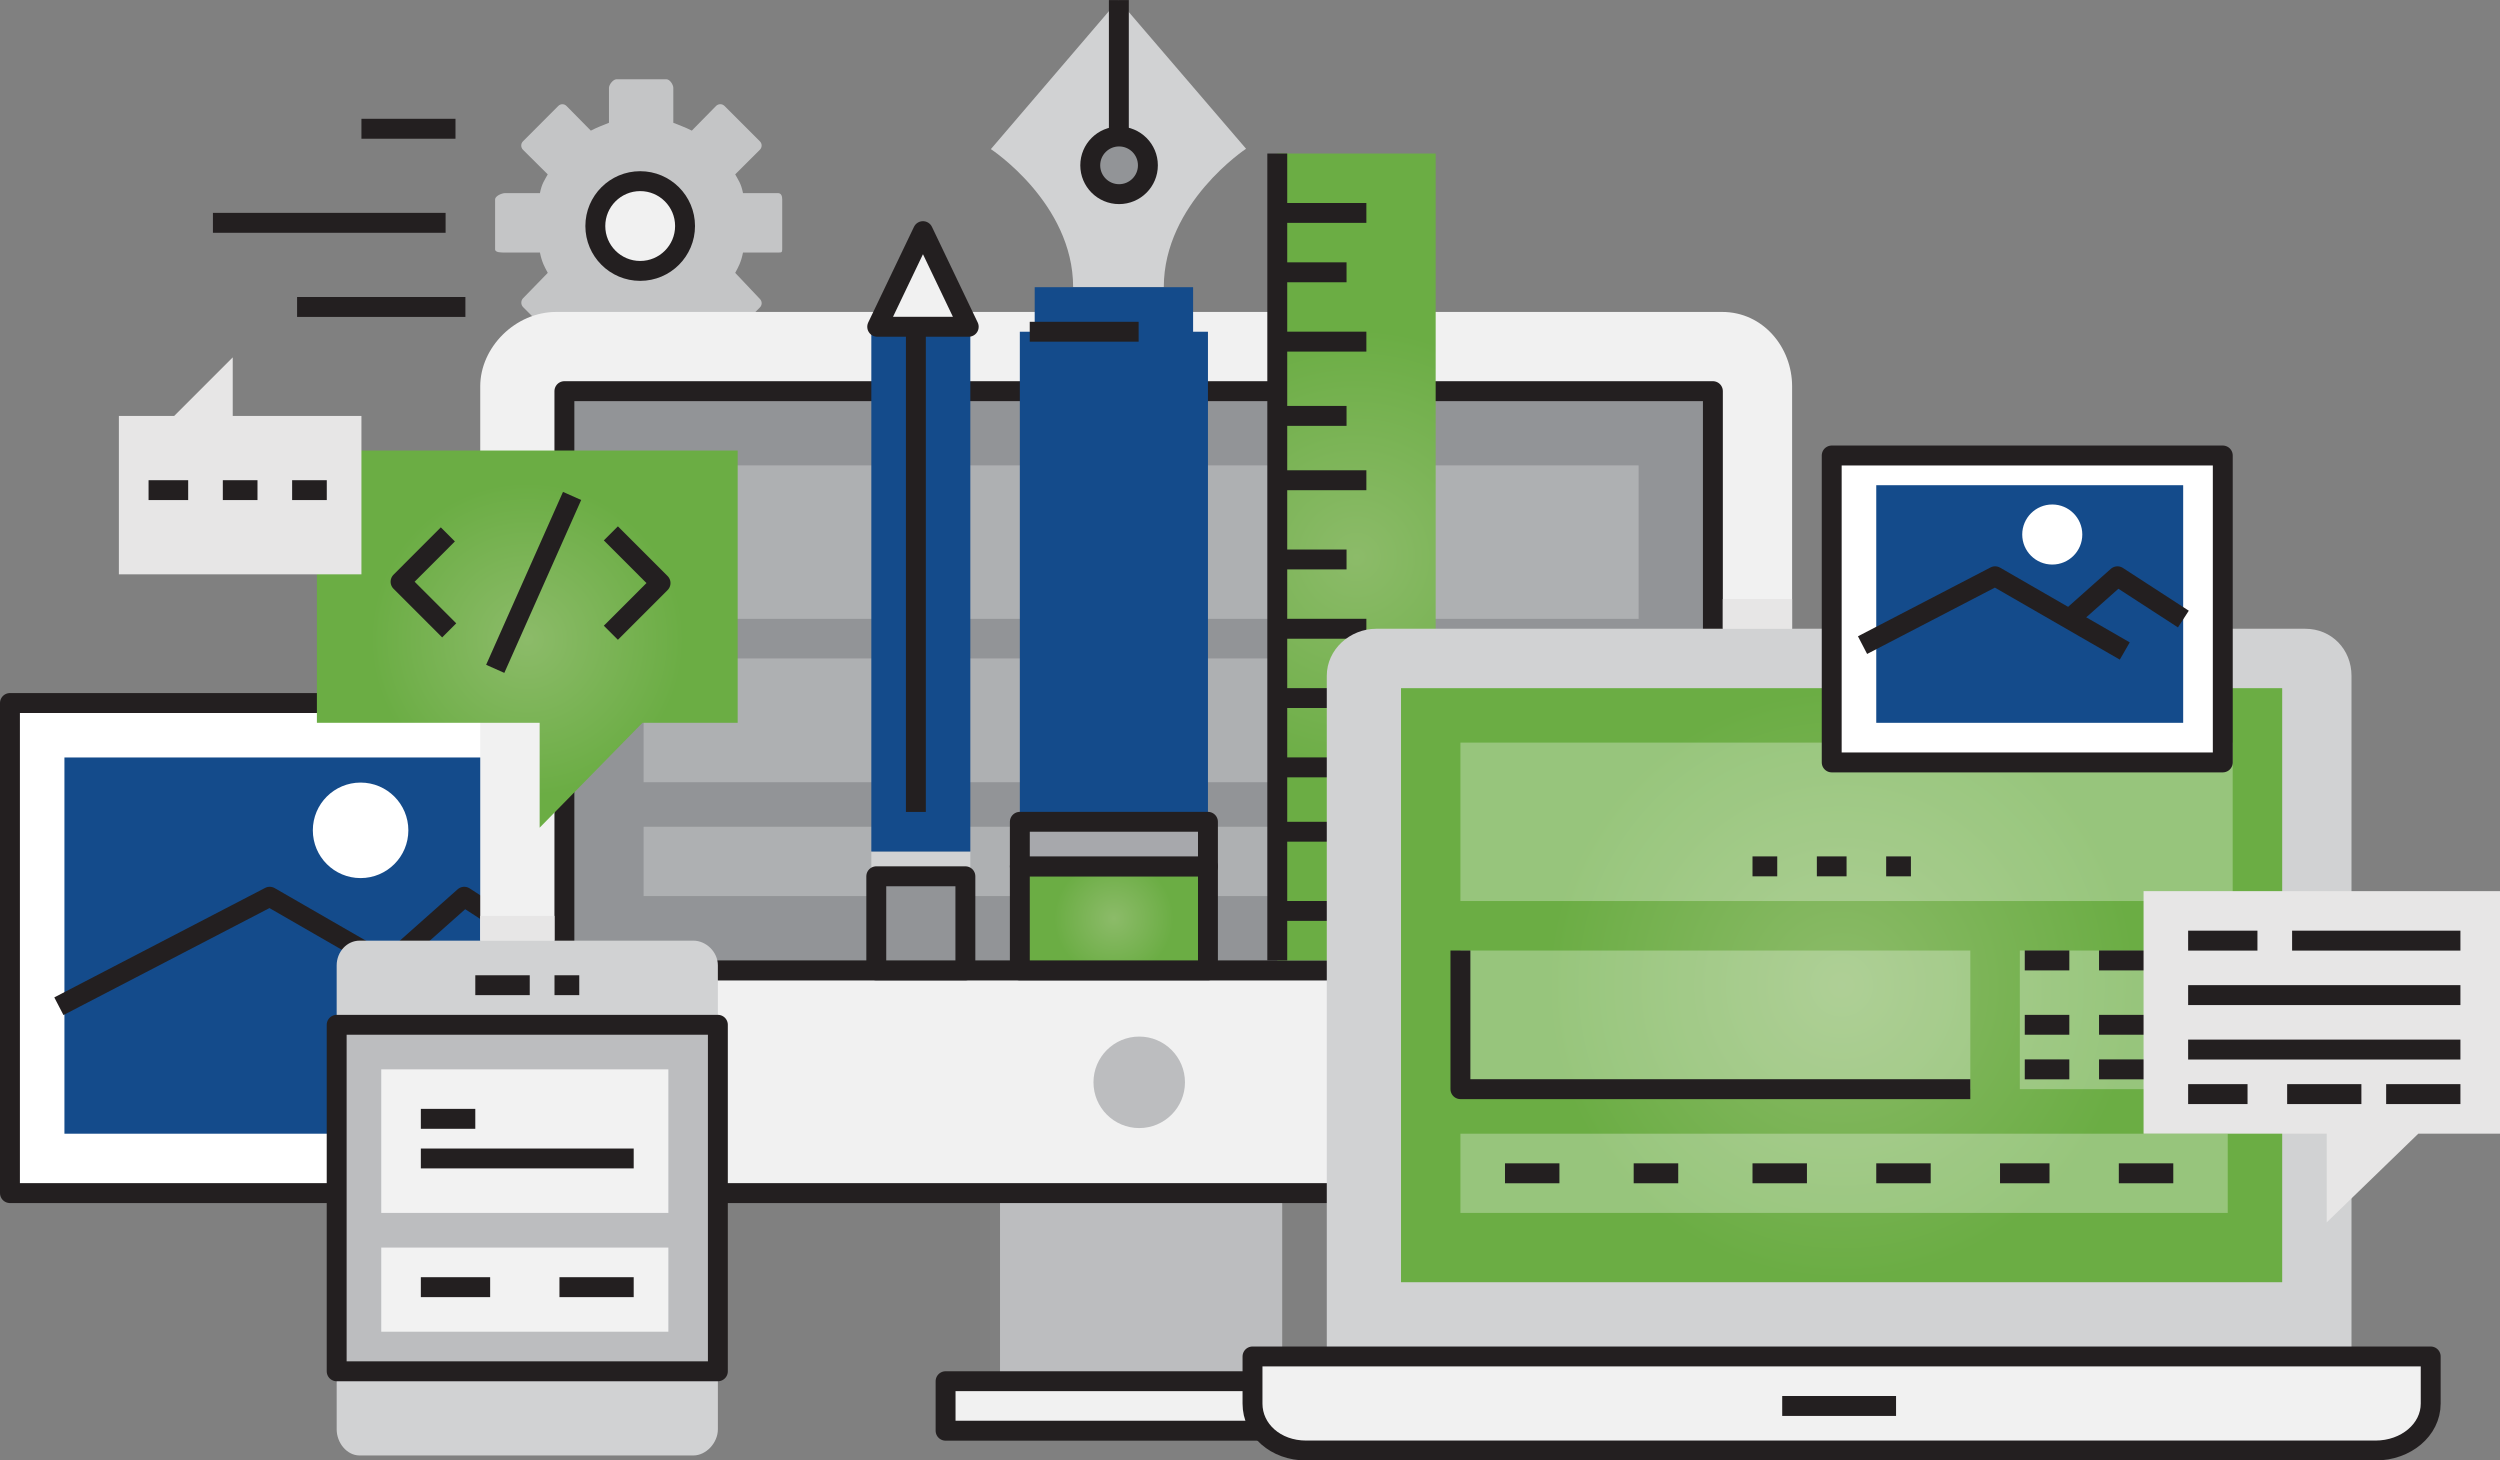 <!-- Generator: Adobe Illustrator 17.0.0, SVG Export Plug-In  -->
<svg version="1.1"
	 xmlns="http://www.w3.org/2000/svg" xmlns:xlink="http://www.w3.org/1999/xlink" xmlns:a="http://ns.adobe.com/AdobeSVGViewerExtensions/3.0/"
	 x="0px" y="0px" width="401.861px" height="234.761px" viewBox="0 0 401.861 234.761" enable-background="new 0 0 401.861 234.761"
	 xml:space="preserve">
<rect x="0" y="0" width="401.861" height="234.761" fill="#808080" stroke="none"/>
<defs>
</defs>
<g>
	<g>
		
			<rect x="1.6" y="113.006" fill="#FFFFFF" stroke="#231F20" stroke-width="3.2" stroke-linejoin="round" stroke-miterlimit="10" width="98.673" height="78.779"/>
		<rect x="10.357" y="121.76" fill="#144B8B" width="80.367" height="60.477"/>
		<polyline fill="none" stroke="#231F20" stroke-width="3.2" stroke-linejoin="round" stroke-miterlimit="10" points="
			9.465,161.746 43.355,144.145 76.501,163.244 		"/>
		<polyline fill="none" stroke="#231F20" stroke-width="3.2" stroke-linejoin="round" stroke-miterlimit="10" points="
			62.324,155.074 74.626,144.145 91.483,155.074 		"/>
		<circle fill="#FFFFFF" cx="57.963" cy="133.471" r="7.677"/>
	</g>
	<g>
		<path fill="#C4C5C6" d="M108.232,58v-5.607c0.797-0.324,2.006-0.746,2.971-1.26l3.93,3.967c0.375,0.377,0.971,0.377,1.348,0
			l5.674-5.684c0.375-0.377,0.371-0.984-0.006-1.361l-3.969-4.195c0.517-0.963,0.934-1.674,1.256-3.268h5.61
			c0.534,0,0.692,0.027,0.692-0.506v-8.037c0-0.533-0.158-1.006-0.692-1.006h-5.61c-0.322-1.592-0.742-2.053-1.256-3.014
			l3.965-3.957c0.379-0.377,0.379-0.98,0-1.357l-5.686-5.682c-0.373-0.379-0.984-0.375-1.36,0.002L111.203,21
			c-0.965-0.51-2.174-0.934-2.971-1.26v-5.609c0-0.531-0.568-1.389-1.1-1.389h-8.037c-0.533,0-1.207,0.857-1.207,1.389v5.609
			c-0.797,0.326-1.958,0.75-2.914,1.26l-3.908-3.963c-0.373-0.379-0.955-0.379-1.33,0l-5.672,5.682
			c-0.375,0.377-0.368,0.984,0.008,1.361l3.974,3.949c-0.514,0.961-0.937,1.422-1.255,3.014h-5.611
			c-0.531,0-1.596,0.473-1.596,1.006v8.037c0,0.533,1.064,0.506,1.596,0.506h5.611c0.322,1.594,0.748,2.305,1.259,3.268l-3.97,4.082
			c-0.375,0.377-0.375,1.041,0,1.418l5.687,5.711c0.376,0.377,0.982,0.393,1.36,0.014l3.848-3.959
			c0.956,0.514,2.117,0.943,2.914,1.268V58c0,0.533,0.674,0.895,1.207,0.895h8.037C107.663,58.895,108.232,58.533,108.232,58z"/>
		<path fill="#F1F1F1" stroke="#231F20" stroke-width="3.2" stroke-linejoin="round" stroke-miterlimit="10" d="M102.908,43.547
			c-3.982,0-7.213-3.232-7.213-7.215c0-3.98,3.23-7.213,7.213-7.213c3.982,0,7.211,3.233,7.211,7.213
			C110.119,40.314,106.89,43.547,102.908,43.547z"/>
	</g>
	<g>
		<rect x="160.748" y="191.785" fill="#BCBDBF" width="45.36" height="30.237"/>
		<g>
			<path fill="#F1F1F1" d="M288.072,62.107c0-6.291-4.676-11.965-11.246-11.965H89.423c-6.573,0-12.228,5.674-12.228,11.965v93.869
				h210.876V62.107z"/>
			<path fill="#F1F1F1" stroke="#231F20" stroke-width="3.2" stroke-linejoin="round" stroke-miterlimit="10" d="M77.196,155.977
				v25.102c0,6.297,5.654,10.707,12.228,10.707h187.402c6.57,0,11.246-4.41,11.246-10.707v-25.102H77.196z"/>
		</g>
		<circle fill="#BCBDBF" cx="183.124" cy="173.977" r="7.354"/>
		
			<rect x="151.997" y="222.022" fill="#F1F1F1" stroke="#231F20" stroke-width="3.2" stroke-linejoin="round" stroke-miterlimit="10" width="61.276" height="7.957"/>
		
			<rect x="90.724" y="62.875" fill="#929497" stroke="#231F20" stroke-width="3.2" stroke-linejoin="round" stroke-miterlimit="10" width="184.613" height="93.102"/>
		<g opacity="0.3">
			<rect x="103.458" y="74.809" fill="#F1F1F1" width="159.942" height="24.67"/>
			<rect x="103.458" y="105.844" fill="#F1F1F1" width="105.832" height="19.892"/>
			<rect x="219.636" y="105.844" fill="#F1F1F1" width="42.969" height="19.892"/>
			<rect x="103.458" y="132.898" fill="#F1F1F1" width="159.146" height="11.141"/>
		</g>
	</g>
	<rect x="276.929" y="96.295" fill="#E7E6E6" width="11.143" height="4.775"/>
	<rect x="77.196" y="147.223" fill="#E7E6E6" width="11.938" height="3.98"/>
	<g>
		<g>
			<path fill="#D1D2D3" d="M54.119,229.755c0,2.176,1.633,4.203,3.69,4.203h53.64c2.056,0,3.946-2.027,3.946-4.203v-9.324H54.119
				V229.755z"/>
			<path fill="#D1D2D3" d="M115.394,155.188c0-2.174-1.891-3.984-3.946-3.984h-53.64c-2.057,0-3.69,1.811-3.69,3.984v9.543h61.275
				V155.188z"/>
			
				<rect x="54.119" y="164.73" fill="#BCBDBF" stroke="#231F20" stroke-width="3.2" stroke-linejoin="round" stroke-miterlimit="10" width="61.275" height="55.7"/>
		</g>
		
			<line fill="#F1F1F1" stroke="#231F20" stroke-width="3.2" stroke-linejoin="round" stroke-miterlimit="10" x1="76.401" y1="158.365" x2="85.154" y2="158.365"/>
		
			<line fill="#F1F1F1" stroke="#231F20" stroke-width="3.2" stroke-linejoin="round" stroke-miterlimit="10" x1="89.133" y1="158.365" x2="93.113" y2="158.365"/>
		<rect x="61.283" y="171.893" opacity="0.8" fill="#FFFFFF" width="46.152" height="23.076"/>
		<rect x="61.283" y="200.541" opacity="0.8" fill="#FFFFFF" width="46.152" height="13.523"/>
		
			<line fill="#F1F1F1" stroke="#231F20" stroke-width="3.2" stroke-linejoin="round" stroke-miterlimit="10" x1="67.648" y1="179.848" x2="76.401" y2="179.848"/>
		
			<line fill="#F1F1F1" stroke="#231F20" stroke-width="3.2" stroke-linejoin="round" stroke-miterlimit="10" x1="67.648" y1="206.904" x2="78.789" y2="206.904"/>
		
			<line fill="#F1F1F1" stroke="#231F20" stroke-width="3.2" stroke-linejoin="round" stroke-miterlimit="10" x1="89.929" y1="206.904" x2="101.864" y2="206.904"/>
		
			<line fill="#F1F1F1" stroke="#231F20" stroke-width="3.2" stroke-linejoin="round" stroke-miterlimit="10" x1="67.648" y1="186.215" x2="101.864" y2="186.215"/>
	</g>
	<g>
		<path fill="#D1D2D3" d="M179.787,46.164h7.287c0-13.529,13.224-22.252,13.224-22.252L179.787,0l-20.512,23.969
			c0,0,13.225,8.666,13.225,22.195H179.787z"/>
		<g>
			<radialGradient id="SVGID_1_" cx="179.052" cy="147.621" r="12.215" gradientUnits="userSpaceOnUse">
				<stop  offset="0" style="stop-color:#8CBB69"/>
				<stop  offset="0.784" style="stop-color:#6BAD44"/>
			</radialGradient>
			
				<rect x="163.933" y="139.266" fill="url(#SVGID_1_)" stroke="#231F20" stroke-width="3.2" stroke-linecap="round" stroke-linejoin="round" stroke-miterlimit="10" width="30.238" height="16.711"/>
			<polygon fill="#144B8B" points="194.171,53.324 191.784,53.324 191.784,46.164 166.322,46.164 166.322,53.324 163.933,53.324 
				163.933,132.102 194.171,132.102 			"/>
			
				<rect x="163.933" y="132.102" fill="#A7A8AC" stroke="#231F20" stroke-width="3.2" stroke-linejoin="round" stroke-miterlimit="10" width="30.238" height="7.164"/>
		</g>
		
			<line fill="none" stroke="#231F20" stroke-width="3.2" stroke-linejoin="round" stroke-miterlimit="10" x1="165.525" y1="53.324" x2="183.031" y2="53.324"/>
		
			<line fill="none" stroke="#231F20" stroke-width="3.2" stroke-linejoin="round" stroke-miterlimit="10" x1="179.85" y1="0.008" x2="179.85" y2="21.496"/>
		
			<circle fill="#929497" stroke="#231F20" stroke-width="3.2" stroke-linejoin="round" stroke-miterlimit="10" cx="179.885" cy="26.574" r="4.634"/>
	</g>
	<g>
		<g>
			<radialGradient id="SVGID_2_" cx="218.044" cy="89.531" r="46.733" gradientUnits="userSpaceOnUse">
				<stop  offset="0" style="stop-color:#8CBB69"/>
				<stop  offset="0.784" style="stop-color:#6BAD44"/>
			</radialGradient>
			<rect x="205.314" y="24.678" fill="url(#SVGID_2_)" width="25.461" height="129.707"/>
			
				<line fill="none" stroke="#231F20" stroke-width="3.2" stroke-linejoin="round" stroke-miterlimit="10" x1="219.636" y1="34.229" x2="206.109" y2="34.229"/>
			
				<line fill="none" stroke="#231F20" stroke-width="3.2" stroke-linejoin="round" stroke-miterlimit="10" x1="216.45" y1="43.773" x2="206.109" y2="43.773"/>
			
				<line fill="none" stroke="#231F20" stroke-width="3.2" stroke-linejoin="round" stroke-miterlimit="10" x1="219.636" y1="54.918" x2="206.109" y2="54.918"/>
			
				<line fill="none" stroke="#231F20" stroke-width="3.2" stroke-linejoin="round" stroke-miterlimit="10" x1="216.45" y1="66.854" x2="206.109" y2="66.854"/>
			
				<line fill="none" stroke="#231F20" stroke-width="3.2" stroke-linejoin="round" stroke-miterlimit="10" x1="219.636" y1="77.197" x2="206.109" y2="77.197"/>
			
				<line fill="none" stroke="#231F20" stroke-width="3.2" stroke-linejoin="round" stroke-miterlimit="10" x1="216.45" y1="89.93" x2="206.109" y2="89.93"/>
			
				<line fill="none" stroke="#231F20" stroke-width="3.2" stroke-linejoin="round" stroke-miterlimit="10" x1="219.636" y1="101.07" x2="206.109" y2="101.07"/>
			
				<line fill="none" stroke="#231F20" stroke-width="3.2" stroke-linejoin="round" stroke-miterlimit="10" x1="216.45" y1="112.211" x2="206.109" y2="112.211"/>
			
				<line fill="none" stroke="#231F20" stroke-width="3.2" stroke-linejoin="round" stroke-miterlimit="10" x1="219.636" y1="123.352" x2="206.109" y2="123.352"/>
			
				<line fill="none" stroke="#231F20" stroke-width="3.2" stroke-linejoin="round" stroke-miterlimit="10" x1="216.45" y1="133.695" x2="206.109" y2="133.695"/>
			
				<line fill="none" stroke="#231F20" stroke-width="3.2" stroke-linejoin="round" stroke-miterlimit="10" x1="219.636" y1="146.428" x2="206.109" y2="146.428"/>
		</g>
		
			<line fill="none" stroke="#231F20" stroke-width="3.2" stroke-linejoin="round" stroke-miterlimit="10" x1="205.314" y1="24.678" x2="205.314" y2="154.385"/>
	</g>
	<g>
		<g>
			<rect x="140.062" y="136.877" fill="#D1D2D3" width="15.912" height="3.98"/>
			<rect x="140.062" y="52.527" fill="#144B8B" width="15.912" height="84.35"/>
			
				<rect x="140.857" y="140.857" fill="#929497" stroke="#231F20" stroke-width="3.2" stroke-linejoin="round" stroke-miterlimit="10" width="14.322" height="15.119"/>
		</g>
		<polygon fill="#F1F1F1" stroke="#231F20" stroke-width="3.2" stroke-linejoin="round" stroke-miterlimit="10" points="
			148.361,37.154 141.007,52.527 155.716,52.527 		"/>
		
			<line fill="none" stroke="#231F20" stroke-width="3.2" stroke-linejoin="round" stroke-miterlimit="10" x1="147.222" y1="52.527" x2="147.222" y2="130.512"/>
	</g>
	<g>
		<path fill="#D1D2D3" d="M377.99,108.629c0-4.234-3.192-7.559-7.426-7.559H221.232c-4.235,0-7.959,3.324-7.959,7.559v109.415
			H377.99V108.629z"/>
		<path fill="#F1F1F1" stroke="#231F20" stroke-width="3.2" stroke-linejoin="round" stroke-miterlimit="10" d="M201.333,218.044
			v7.574c0,4.23,3.727,7.543,8.601,7.543h171.926c4.877,0,8.861-3.313,8.861-7.543v-7.574H201.333z"/>
		<radialGradient id="SVGID_3_" cx="296.028" cy="158.364" r="60.396" gradientUnits="userSpaceOnUse">
			<stop  offset="0" style="stop-color:#8CBB69"/>
			<stop  offset="0.784" style="stop-color:#6BAD44"/>
		</radialGradient>
		<rect x="225.206" y="110.619" fill="url(#SVGID_3_)" width="141.643" height="95.49"/>
		
			<line fill="none" stroke="#231F20" stroke-width="3.2" stroke-linejoin="round" stroke-miterlimit="10" x1="286.48" y1="225.999" x2="304.78" y2="225.999"/>
		<g opacity="0.3">
			<rect x="234.755" y="119.371" fill="#FFFFFF" width="124.135" height="25.465"/>
			<rect x="234.755" y="152.793" fill="#FFFFFF" width="81.961" height="22.283"/>
			<rect x="324.675" y="152.793" fill="#FFFFFF" width="33.42" height="22.283"/>
			<rect x="234.755" y="182.236" fill="#FFFFFF" width="123.34" height="12.733"/>
		</g>
	</g>
	<g>
		
			<rect x="294.437" y="73.219" fill="#FFFFFF" stroke="#231F20" stroke-width="3.2" stroke-linejoin="round" stroke-miterlimit="10" width="62.863" height="49.336"/>
		<rect x="301.597" y="77.994" fill="#144B8B" width="49.336" height="38.195"/>
		<polyline fill="none" stroke="#231F20" stroke-width="3.2" stroke-linejoin="round" stroke-miterlimit="10" points="
			299.392,103.701 320.704,92.633 341.545,104.645 		"/>
		<polyline fill="none" stroke="#231F20" stroke-width="3.2" stroke-linejoin="round" stroke-miterlimit="10" points="
			332.633,99.51 340.369,92.633 350.965,99.51 		"/>
		<path fill="#FFFFFF" d="M334.718,85.92c0,2.668-2.158,4.83-4.828,4.83c-2.666,0-4.828-2.162-4.828-4.83
			c0-2.664,2.162-4.826,4.828-4.826C332.56,81.094,334.718,83.256,334.718,85.92z"/>
	</g>
	
		<line fill="none" stroke="#231F20" stroke-width="3.2" stroke-linejoin="round" stroke-miterlimit="10" x1="241.919" y1="188.602" x2="250.669" y2="188.602"/>
	
		<line fill="none" stroke="#231F20" stroke-width="3.2" stroke-linejoin="round" stroke-miterlimit="10" x1="262.605" y1="188.602" x2="269.766" y2="188.602"/>
	
		<line fill="none" stroke="#231F20" stroke-width="3.2" stroke-linejoin="round" stroke-miterlimit="10" x1="281.706" y1="188.602" x2="290.456" y2="188.602"/>
	
		<line fill="none" stroke="#231F20" stroke-width="3.2" stroke-linejoin="round" stroke-miterlimit="10" x1="301.597" y1="188.602" x2="310.35" y2="188.602"/>
	
		<line fill="none" stroke="#231F20" stroke-width="3.2" stroke-linejoin="round" stroke-miterlimit="10" x1="281.706" y1="139.266" x2="285.681" y2="139.266"/>
	
		<line fill="none" stroke="#231F20" stroke-width="3.2" stroke-linejoin="round" stroke-miterlimit="10" x1="292.048" y1="139.266" x2="296.826" y2="139.266"/>
	
		<line fill="none" stroke="#231F20" stroke-width="3.2" stroke-linejoin="round" stroke-miterlimit="10" x1="303.189" y1="139.266" x2="307.169" y2="139.266"/>
	
		<line fill="none" stroke="#231F20" stroke-width="3.2" stroke-linejoin="round" stroke-miterlimit="10" x1="321.492" y1="188.602" x2="329.448" y2="188.602"/>
	
		<line fill="none" stroke="#231F20" stroke-width="3.2" stroke-linejoin="round" stroke-miterlimit="10" x1="340.589" y1="188.602" x2="349.343" y2="188.602"/>
	<polyline fill="none" stroke="#231F20" stroke-width="3.2" stroke-linejoin="round" stroke-miterlimit="10" points="
		234.755,152.793 234.755,175.076 316.716,175.076 	"/>
	<g>
		
			<line fill="none" stroke="#231F20" stroke-width="3.2" stroke-linejoin="round" stroke-miterlimit="10" x1="357.3" y1="171.893" x2="337.406" y2="171.893"/>
		
			<line fill="none" stroke="#231F20" stroke-width="3.2" stroke-linejoin="round" stroke-miterlimit="10" x1="332.633" y1="171.893" x2="325.47" y2="171.893"/>
		
			<line fill="none" stroke="#231F20" stroke-width="3.2" stroke-linejoin="round" stroke-miterlimit="10" x1="357.3" y1="164.73" x2="337.406" y2="164.73"/>
		
			<line fill="none" stroke="#231F20" stroke-width="3.2" stroke-linejoin="round" stroke-miterlimit="10" x1="332.633" y1="164.73" x2="325.47" y2="164.73"/>
		
			<line fill="none" stroke="#231F20" stroke-width="3.2" stroke-linejoin="round" stroke-miterlimit="10" x1="357.3" y1="154.385" x2="337.406" y2="154.385"/>
		
			<line fill="none" stroke="#231F20" stroke-width="3.2" stroke-linejoin="round" stroke-miterlimit="10" x1="332.633" y1="154.385" x2="325.47" y2="154.385"/>
	</g>
	<g>
		<radialGradient id="SVGID_4_" cx="84.757" cy="102.734" r="32.112" gradientUnits="userSpaceOnUse">
			<stop  offset="0" style="stop-color:#8CBB69"/>
			<stop  offset="0.784" style="stop-color:#6BAD44"/>
		</radialGradient>
		<polygon fill="url(#SVGID_4_)" points="118.576,72.424 50.939,72.424 50.939,116.189 86.746,116.189 86.746,133.045 
			103.271,116.189 118.576,116.189 		"/>
		<polyline fill="none" stroke="#231F20" stroke-width="3.2" stroke-linejoin="round" stroke-miterlimit="10" points="71.99,85.902 
			64.386,93.51 72.206,101.33 		"/>
		<polyline fill="none" stroke="#231F20" stroke-width="3.2" stroke-linejoin="round" stroke-miterlimit="10" points="
			98.193,101.711 106.179,93.725 98.193,85.738 		"/>
		
			<line fill="none" stroke="#231F20" stroke-width="3.2" stroke-linejoin="round" stroke-miterlimit="10" x1="79.605" y1="107.514" x2="91.96" y2="79.719"/>
	</g>
	
		<line fill="none" stroke="#231F20" stroke-width="3.2" stroke-linejoin="round" stroke-miterlimit="10" x1="74.81" y1="49.346" x2="47.753" y2="49.346"/>
	
		<line fill="none" stroke="#231F20" stroke-width="3.2" stroke-linejoin="round" stroke-miterlimit="10" x1="71.628" y1="35.82" x2="34.226" y2="35.82"/>
	
		<line fill="none" stroke="#231F20" stroke-width="3.2" stroke-linejoin="round" stroke-miterlimit="10" x1="73.218" y1="20.699" x2="58.098" y2="20.699"/>
	<g>
		<polygon fill="#E7E6E6" points="401.861,143.244 344.567,143.244 344.567,182.236 374.011,182.236 374.011,196.486 
			388.726,182.236 401.861,182.236 		"/>
		
			<line fill="none" stroke="#231F20" stroke-width="3.2" stroke-linejoin="round" stroke-miterlimit="10" x1="351.73" y1="151.203" x2="362.871" y2="151.203"/>
		
			<line fill="none" stroke="#231F20" stroke-width="3.2" stroke-linejoin="round" stroke-miterlimit="10" x1="351.73" y1="159.955" x2="395.499" y2="159.955"/>
		
			<line fill="none" stroke="#231F20" stroke-width="3.2" stroke-linejoin="round" stroke-miterlimit="10" x1="351.73" y1="168.709" x2="395.499" y2="168.709"/>
		
			<line fill="none" stroke="#231F20" stroke-width="3.2" stroke-linejoin="round" stroke-miterlimit="10" x1="351.73" y1="175.869" x2="361.28" y2="175.869"/>
		
			<line fill="none" stroke="#231F20" stroke-width="3.2" stroke-linejoin="round" stroke-miterlimit="10" x1="367.646" y1="175.869" x2="379.581" y2="175.869"/>
		
			<line fill="none" stroke="#231F20" stroke-width="3.2" stroke-linejoin="round" stroke-miterlimit="10" x1="383.56" y1="175.869" x2="395.499" y2="175.869"/>
		
			<line fill="none" stroke="#231F20" stroke-width="3.2" stroke-linejoin="round" stroke-miterlimit="10" x1="368.442" y1="151.203" x2="395.499" y2="151.203"/>
	</g>
	<g>
		<polygon fill="#E7E6E6" points="19.109,92.318 58.098,92.318 58.098,66.854 37.41,66.854 37.41,57.445 28.003,66.854 
			19.109,66.854 		"/>
		
			<line fill="none" stroke="#231F20" stroke-width="3.2" stroke-linejoin="round" stroke-miterlimit="10" x1="23.881" y1="78.787" x2="30.249" y2="78.787"/>
		
			<line fill="none" stroke="#231F20" stroke-width="3.2" stroke-linejoin="round" stroke-miterlimit="10" x1="35.818" y1="78.787" x2="41.39" y2="78.787"/>
		
			<line fill="none" stroke="#231F20" stroke-width="3.2" stroke-linejoin="round" stroke-miterlimit="10" x1="46.958" y1="78.787" x2="52.529" y2="78.787"/>
	</g>
</g>
</svg>